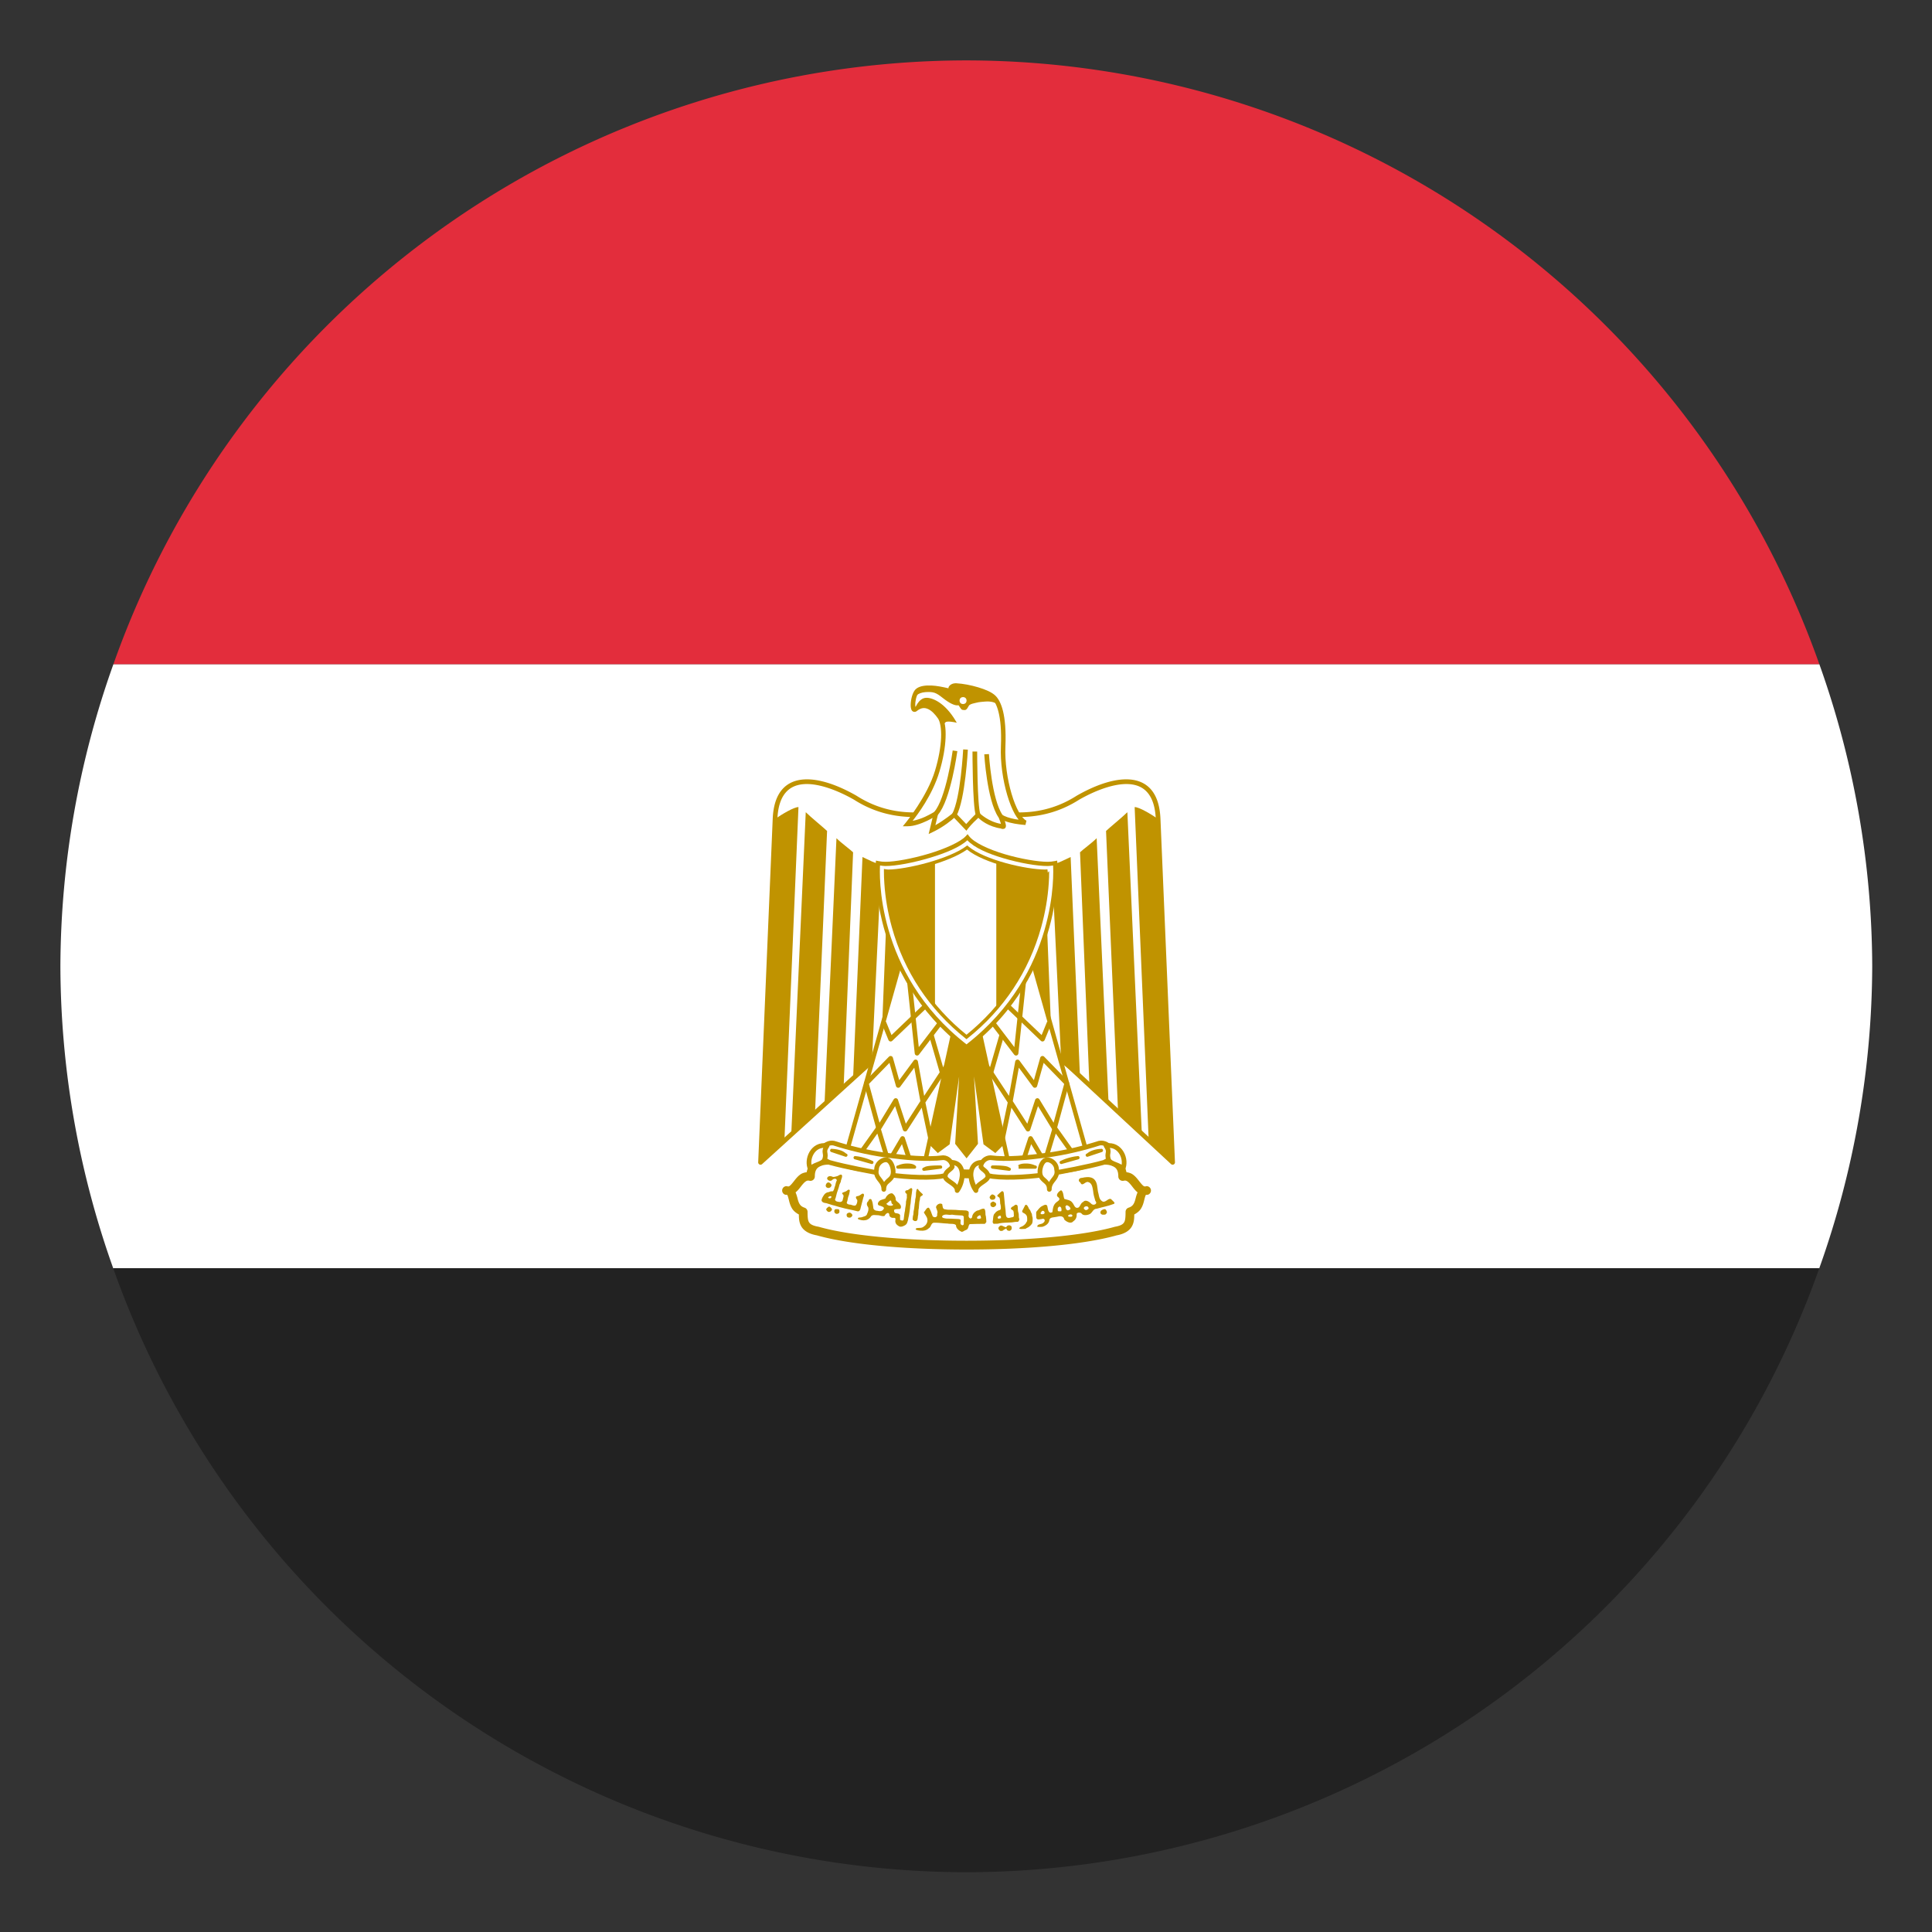 <?xml version="1.0" encoding="UTF-8" standalone="no"?>
<svg xmlns:dc="http://purl.org/dc/elements/1.1/" xmlns:cc="http://creativecommons.org/ns#" xmlns:rdf="http://www.w3.org/1999/02/22-rdf-syntax-ns#" xmlns:svg="http://www.w3.org/2000/svg" xmlns="http://www.w3.org/2000/svg" xmlns:xlink="http://www.w3.org/1999/xlink" xmlns:sodipodi="http://sodipodi.sourceforge.net/DTD/sodipodi-0.dtd" xmlns:inkscape="http://www.inkscape.org/namespaces/inkscape" width="512" height="512" id="svg2" version="1.1" inkscape:version="0.91 r13725" sodipodi:docname="egypt_egyptian_national_country_flag.svg">
  <rect width="100%" height="100%" fill="#333333" stroke="none"/>
  <defs id="defs4"/>
  <sodipodi:namedview id="base" pagecolor="#ffffff" bordercolor="#666666" borderopacity="1.0" inkscape:pageopacity="0.0" inkscape:pageshadow="2" inkscape:zoom="0.9899495" inkscape:cx="297.6795" inkscape:cy="248.96859" inkscape:document-units="px" inkscape:current-layer="layer1" showgrid="false" inkscape:window-width="1366" inkscape:window-height="716" inkscape:window-x="-8" inkscape:window-y="-8" inkscape:window-maximized="1"/>
  
  <g inkscape:label="Layer 1" inkscape:groupmode="layer" id="layer1" transform="translate(0,-540.362)">
    <g id="g3802">
      <g transform="matrix(0.96,0,0,0.96,10.24,31.854)" id="g3775">
        <g id="g3753" transform="translate(0,10)">
          <path style="fill:#e32d3c;fill-opacity:1;stroke:none" d="M 256 16 A 240 240 0 0 0 30.031 176 L 482.004 176 A 240 240 0 0 0 256 16 z " transform="matrix(1.042,0,0,1.042,-10.667,519.696)" id="rect2985"/>
          <path style="fill:#ffffff;fill-opacity:1;stroke:none" d="M 30.031 176 A 240 240 0 0 0 16 256 A 240 240 0 0 0 29.996 336 L 481.969 336 A 240 240 0 0 0 496 256 A 240 240 0 0 0 482.004 176 L 30.031 176 z " transform="matrix(1.042,0,0,1.042,-10.667,519.696)" id="rect2987"/>
          <path style="fill:#222222;fill-opacity:1;stroke:none" d="M 29.996 336 A 240 240 0 0 0 256 496 A 240 240 0 0 0 481.969 336 L 29.996 336 z " transform="matrix(1.042,0,0,1.042,-10.667,519.696)" id="rect2989"/>
        </g>
      </g>
      <g transform="translate(997.586,91.226)" id="g3798"/>
    </g>
    <g transform="matrix(0.788,0,0,0.788,-98.451,560.011)" id="g3121">
      <g style="fill:#ffffff;stroke:#c09300;stroke-width:1.241" id="g10">
        <path style="color:#000000;font-style:normal;font-variant:normal;font-weight:normal;font-stretch:normal;font-size:medium;line-height:normal;font-family:sans-serif;text-indent:0;text-align:start;text-decoration:none;text-decoration-line:none;text-decoration-style:solid;text-decoration-color:#000000;letter-spacing:normal;word-spacing:normal;text-transform:none;direction:ltr;block-progression:tb;writing-mode:lr-tb;baseline-shift:baseline;text-anchor:start;white-space:normal;clip-rule:nonzero;display:inline;overflow:visible;visibility:visible;opacity:1;isolation:auto;mix-blend-mode:normal;color-interpolation:sRGB;color-interpolation-filters:linearRGB;solid-color:#000000;solid-opacity:1;fill:#c09300;fill-opacity:1;fill-rule:nonzero;stroke:none;stroke-width:1.576;stroke-linecap:butt;stroke-linejoin:round;stroke-miterlimit:4;stroke-dasharray:none;stroke-dashoffset:0;stroke-opacity:1;color-rendering:auto;image-rendering:auto;shape-rendering:auto;text-rendering:auto;enable-background:accumulate" d="m 395.145,237.207 c -2.788,0.209 -5.341,1.238 -7.189,3.398 -1.849,2.161 -2.968,5.381 -3.152,9.871 l -4.879,115.469 a 0.788,0.788 0 0 0 1.318,0.617 l 69.561,-63.092 67.959,63.086 a 0.788,0.788 0 0 0 1.324,-0.611 l -4.877,-115.469 c -0.184,-4.49 -1.302,-7.71 -3.15,-9.871 -1.849,-2.161 -4.401,-3.19 -7.189,-3.398 -5.576,-0.417 -12.212,2.247 -17.809,5.445 a 0.788,0.788 0 0 0 -0.035,0.021 c -10.962,7.025 -23.418,7.039 -36.76,2.355 a 0.788,0.788 0 0 0 -0.521,0 c -13.338,4.684 -25.796,4.67 -36.758,-2.355 a 0.788,0.788 0 0 0 -0.033,-0.021 c -5.596,-3.198 -12.233,-5.863 -17.809,-5.445 z m 0.117,1.572 c 4.968,-0.372 11.458,2.128 16.908,5.242 L 412.137,244 c 11.347,7.272 24.332,7.281 37.869,2.586 13.539,4.694 26.525,4.686 37.871,-2.586 l -0.035,0.021 c 5.451,-3.115 11.942,-5.614 16.91,-5.242 2.484,0.186 4.558,1.041 6.107,2.852 1.549,1.811 2.601,4.65 2.775,8.91 a 0.788,0.788 0 0 0 0,0.002 l 4.795,113.553 -67.051,-62.242 a 0.788,0.788 0 0 0 -0.033,-0.031 0.788,0.788 0 0 0 -0.535,-0.211 0.788,0.788 0 0 0 -0.529,0.205 0.788,0.788 0 0 0 -0.037,0.035 l -68.664,62.277 4.799,-113.586 a 0.788,0.788 0 0 0 0,-0.002 c 0.175,-4.26 1.226,-7.099 2.775,-8.91 1.549,-1.811 3.623,-2.666 6.107,-2.852 z" id="path12" inkscape:connector-curvature="0"/>
        <g style="fill:#c09300;stroke:none" id="w">
          <path inkscape:connector-curvature="0" id="path15" d="m 393.47,246.49 -4.734,112.32 -8.035,7.168 4.878,-115.47 c 2.295,-1.578 6.313,-4.017 7.891,-4.017 z"/>
          <path inkscape:connector-curvature="0" id="path17" d="m 403.09,254.53 -4.017,93.955 -8.032,8.22 4.877,-108.49 c 1.579,1.577 6.314,5.45 7.172,6.31 z"/>
          <path inkscape:connector-curvature="0" id="path19" d="m 411.84,261.7 -3.155,78.362 -6.456,6.309 4.018,-89.405 c 1.575,1.578 4.731,3.873 5.592,4.733 z"/>
          <path inkscape:connector-curvature="0" id="path21" d="m 421.31,265.72 -3.156,66.787 -6.313,5.119 3.156,-74.344 c 1.579,0.716 4.735,2.438 6.313,2.438 z"/>
          <path inkscape:connector-curvature="0" id="path23" d="m 430.06,265.72 -2.297,55.657 -6.454,6.313 2.439,-61.252 c 1.576,-6.1e-4 5.594,-6.1e-4 6.313,-0.718 z"/>
        </g>
        <use height="1052.362" width="744.094" y="0" x="0" id="use25" transform="matrix(-1,0,0,1,900,0)" xlink:href="#w" style="stroke-width:1.241"/>
        <path style="fill:#c09300;stroke-width:1.333" inkscape:connector-curvature="0" id="path27" d="m 453.16,315.06 9.613,43.755 -3.158,3.155 -3.299,-2.439 -5.452,-39.018 2.296,39.018 -3.157,4.016 -3.156,-4.016 2.296,-39.018 -5.451,39.018 -3.302,2.439 -3.155,-3.155 9.611,-43.755 6.314,0 z"/>
        <g style="fill:none;stroke-width:1.577;stroke-linejoin:round" id="b">
          <path style="fill:#ffffff;stroke-width:1.475" inkscape:connector-curvature="0" id="path30" d="m 428.48,295.84 -19.08,67.705 26.255,4.018 11.188,-50.924 -18.363,-20.799 z"/>
          <path inkscape:connector-curvature="0" id="path32" d="m 422.17,318.94 2.296,5.593 12.405,-11.848" style="stroke-width:1.577"/>
          <path inkscape:connector-curvature="0" id="path34" d="m 430.76,304.92 2.596,24.346 7.891,-10.328" style="stroke-width:1.577"/>
          <path inkscape:connector-curvature="0" id="path36" d="m 438.09,322.95 4.31,14.875" style="stroke-width:1.577"/>
          <path inkscape:connector-curvature="0" id="path38" d="m 444.09,332.36 -8.718,13.241 m 2.719,13.216 -2.79,-13.198 -2.436,-13.423 -5.841,7.909 -2.561,-9.119 -8.175,8.385 4.157,15.251 5.737,-9.435 3.156,9.612 5.89,-9.162" style="stroke-width:1.577"/>
          <path inkscape:connector-curvature="0" id="path40" d="m 414.99,361.97 5.3,-7.444 3.453,11.457 4.734,-8.032 3.158,9.614" style="stroke-width:1.577"/>
        </g>
        <use height="1052.362" width="744.094" y="0" x="0" id="use42" transform="matrix(-1,0,0,1,900,0)" xlink:href="#b" style="stroke-width:1.241"/>
        <g style="stroke-width:1.577;stroke-linecap:round;stroke-linejoin:round" id="g44">
          <path style="color:#000000;font-style:normal;font-variant:normal;font-weight:normal;font-stretch:normal;font-size:medium;line-height:normal;font-family:sans-serif;text-indent:0;text-align:start;text-decoration:none;text-decoration-line:none;text-decoration-style:solid;text-decoration-color:#000000;letter-spacing:normal;word-spacing:normal;text-transform:none;direction:ltr;block-progression:tb;writing-mode:lr-tb;baseline-shift:baseline;text-anchor:start;white-space:normal;clip-rule:nonzero;display:inline;overflow:visible;visibility:visible;opacity:1;isolation:auto;mix-blend-mode:normal;color-interpolation:sRGB;color-interpolation-filters:linearRGB;solid-color:#000000;solid-opacity:1;fill:#c09300;fill-opacity:1;fill-rule:nonzero;stroke:none;stroke-width:2.951;stroke-linecap:butt;stroke-linejoin:round;stroke-miterlimit:4;stroke-dasharray:none;stroke-dashoffset:0;stroke-opacity:1;color-rendering:auto;image-rendering:auto;shape-rendering:auto;text-rendering:auto;enable-background:accumulate" d="m 404.291,363.785 c -1.34,-0.076 -2.662,0.061 -3.887,0.48 -2.064,0.707 -3.688,2.514 -4.172,5.02 -0.774,0.105 -1.5,0.328 -2.062,0.715 -0.931,0.641 -1.566,1.461 -2.125,2.176 -0.559,0.715 -1.052,1.33 -1.42,1.621 -0.368,0.291 -0.417,0.325 -0.793,0.227 l -0.008,0.057 c -0.129,-0.017 -0.234,-0.105 -0.365,-0.105 a 1.475,1.475 0 0 0 -0.373,2.902 c 0.13,0.034 0.249,-0.022 0.379,-0.004 l -0.006,0.053 c 0.408,0 0.185,-0.084 0.314,0.146 0.13,0.23 0.307,0.892 0.514,1.727 0.206,0.835 0.478,1.856 1.125,2.844 0.479,0.732 1.262,1.355 2.193,1.859 0.007,1.307 0.063,2.636 0.766,3.918 0.857,1.563 2.622,2.628 5.279,3.102 11.365,3.223 30.394,4.764 50.35,4.764 19.96,0 38.994,-1.543 50.492,-4.764 2.598,-0.475 4.335,-1.556 5.166,-3.117 0.68,-1.278 0.734,-2.601 0.74,-3.904 0.93,-0.504 1.713,-1.126 2.191,-1.857 0.647,-0.987 0.921,-2.011 1.127,-2.846 0.206,-0.835 0.382,-1.495 0.512,-1.725 0.129,-0.23 -0.094,-0.146 0.314,-0.146 l -0.006,-0.053 c 0.13,-0.018 0.249,0.038 0.379,0.004 a 1.475,1.475 0 0 0 -0.373,-2.902 c -0.131,0 -0.236,0.089 -0.365,0.105 l -0.008,-0.057 c -0.376,0.098 -0.425,0.065 -0.793,-0.227 -0.368,-0.291 -0.861,-0.906 -1.42,-1.621 -0.559,-0.715 -1.194,-1.535 -2.125,-2.176 -0.562,-0.387 -1.286,-0.61 -2.061,-0.715 -0.484,-2.506 -2.109,-4.312 -4.174,-5.02 -2.451,-0.839 -5.287,-0.547 -7.883,0.316 a 1.475,1.475 0 0 0 -0.002,0 c -9.034,3.012 -25.823,3.798 -41.699,3.799 -15.951,-0.717 -32.603,-0.804 -41.727,-3.799 l -0.006,-0.002 c -1.296,-0.431 -2.652,-0.719 -3.99,-0.795 z m -0.162,2.971 c 1.04,0.058 2.157,0.269 3.227,0.625 a 1.475,1.475 0 0 0 0.006,0.002 c 10.092,3.315 26.694,3.232 42.572,3.947 a 1.475,1.475 0 0 0 0.066,0.002 c 15.969,0 32.744,-0.649 42.646,-3.951 2.139,-0.711 4.465,-0.849 5.996,-0.324 1.531,0.524 2.393,1.356 2.393,3.662 a 1.475,1.475 0 0 0 1.785,1.441 c 0.626,-0.134 0.903,-0.031 1.34,0.27 0.436,0.3 0.938,0.881 1.473,1.564 0.525,0.672 1.081,1.435 1.877,2.078 -0.304,0.7 -0.504,1.395 -0.658,2.018 -0.188,0.761 -0.398,1.433 -0.729,1.938 -0.331,0.505 -0.741,0.894 -1.641,1.193 a 1.475,1.475 0 0 0 -1.01,1.4 c 0,1.579 -0.067,2.738 -0.418,3.396 -0.351,0.659 -0.979,1.222 -3.105,1.607 a 1.475,1.475 0 0 0 -0.137,0.031 c -10.891,3.072 -29.947,4.678 -49.812,4.678 -19.862,0 -38.924,-1.607 -49.662,-4.676 a 1.475,1.475 0 0 0 -0.15,-0.035 c -2.204,-0.388 -2.872,-0.967 -3.23,-1.621 -0.359,-0.654 -0.428,-1.802 -0.428,-3.381 a 1.475,1.475 0 0 0 -1.01,-1.4 c -0.9,-0.3 -1.308,-0.688 -1.639,-1.193 -0.331,-0.505 -0.542,-1.177 -0.73,-1.938 -0.154,-0.623 -0.354,-1.318 -0.658,-2.018 0.796,-0.643 1.352,-1.407 1.877,-2.078 0.535,-0.684 1.038,-1.262 1.475,-1.562 0.437,-0.3 0.713,-0.406 1.34,-0.271 a 1.475,1.475 0 0 0 1.785,-1.441 c 0,-2.307 0.861,-3.138 2.391,-3.662 0.765,-0.262 1.729,-0.359 2.77,-0.301 z" id="path46" inkscape:connector-curvature="0"/>
          <path inkscape:connector-curvature="0" id="path48" d="m 422.89,363.54 c 6.454,0.861 13.628,1.578 19.225,0.861 3.153,0 5.449,5.45 -0.863,6.313 -5.593,0.715 -14.345,0 -19.08,-0.862 -4.017,-0.718 -12.768,-2.295 -18.364,-3.875 -5.595,-2.436 -1.576,-7.168 1.577,-6.452 4.879,1.577 11.192,3.156 17.505,4.016 z" style="stroke-width:1.577"/>
          <path inkscape:connector-curvature="0" id="path50" d="m 477.12,363.54 c -6.457,0.861 -13.628,1.578 -19.081,0.861 -3.301,0 -5.596,5.45 0.717,6.313 5.596,0.715 14.347,0 19.078,-0.862 4.019,-0.718 12.769,-2.295 18.364,-3.875 5.597,-2.436 1.58,-7.168 -1.577,-6.452 -4.878,1.577 -11.19,3.156 -17.501,4.016 z" style="stroke-width:1.577"/>
          <path inkscape:connector-curvature="0" id="path52" d="m 403.09,360.39 c -4.877,-0.861 -7.172,4.732 -5.593,7.887 0.716,-1.578 4.016,-1.578 4.735,-3.155 0.858,-2.437 -0.718,-2.437 0.858,-4.732 z" style="stroke-width:1.577"/>
          <path style="color:#000000;font-style:normal;font-variant:normal;font-weight:normal;font-stretch:normal;font-size:medium;line-height:normal;font-family:sans-serif;text-indent:0;text-align:start;text-decoration:none;text-decoration-line:none;text-decoration-style:solid;text-decoration-color:#000000;letter-spacing:normal;word-spacing:normal;text-transform:none;direction:ltr;block-progression:tb;writing-mode:lr-tb;baseline-shift:baseline;text-anchor:start;white-space:normal;clip-rule:nonzero;display:inline;overflow:visible;visibility:visible;opacity:1;isolation:auto;mix-blend-mode:normal;color-interpolation:sRGB;color-interpolation-filters:linearRGB;solid-color:#000000;solid-opacity:1;fill:#c09300;fill-opacity:1;fill-rule:nonzero;stroke:none;stroke-width:1.577;stroke-linecap:butt;stroke-linejoin:miter;stroke-miterlimit:4;stroke-dasharray:none;stroke-dashoffset:0;stroke-opacity:1;color-rendering:auto;image-rendering:auto;shape-rendering:auto;text-rendering:auto;enable-background:accumulate" d="m 422.889,364.334 c -1.052,0 -2.013,0.499 -2.729,1.215 -0.692,0.691 -1.163,1.617 -1.195,2.627 -0.373,1.785 0.383,3.058 1.092,3.977 0.72,0.933 1.324,1.595 1.324,2.908 a 0.789,0.789 0 0 0 1.578,0 c 0,-1.313 0.52,-1.675 1.309,-2.367 0.789,-0.692 1.846,-1.714 1.846,-3.555 0,-0.932 -0.231,-2.015 -0.713,-2.959 -0.482,-0.944 -1.316,-1.846 -2.512,-1.846 z" id="path3531"/>
          <path style="color:#000000;font-style:normal;font-variant:normal;font-weight:normal;font-stretch:normal;font-size:medium;line-height:normal;font-family:sans-serif;text-indent:0;text-align:start;text-decoration:none;text-decoration-line:none;text-decoration-style:solid;text-decoration-color:#000000;letter-spacing:normal;word-spacing:normal;text-transform:none;direction:ltr;block-progression:tb;writing-mode:lr-tb;baseline-shift:baseline;text-anchor:start;white-space:normal;clip-rule:nonzero;display:inline;overflow:visible;visibility:visible;opacity:1;isolation:auto;mix-blend-mode:normal;color-interpolation:sRGB;color-interpolation-filters:linearRGB;solid-color:#000000;solid-opacity:1;fill:#ffffff;fill-opacity:1;fill-rule:nonzero;stroke:none;stroke-width:1.577;stroke-linecap:butt;stroke-linejoin:miter;stroke-miterlimit:4;stroke-dasharray:none;stroke-dashoffset:0;stroke-opacity:1;color-rendering:auto;image-rendering:auto;shape-rendering:auto;text-rendering:auto;enable-background:accumulate" d="m 422.889,365.91 c 0.383,0 0.765,0.316 1.107,0.986 0.342,0.67 0.541,1.597 0.541,2.242 0,1.316 -0.522,1.678 -1.311,2.369 -0.314,0.275 -0.653,0.66 -0.969,1.07 -0.305,-0.529 -0.654,-1 -0.953,-1.389 -0.68,-0.881 -1.108,-1.412 -0.807,-2.738 a 0.788,0.788 0 0 0 0.019,-0.174 c 0,-0.526 0.288,-1.145 0.756,-1.613 0.468,-0.468 1.089,-0.754 1.615,-0.754 z" id="path54"/>
          <path style="color:#000000;font-style:normal;font-variant:normal;font-weight:normal;font-stretch:normal;font-size:medium;line-height:normal;font-family:sans-serif;text-indent:0;text-align:start;text-decoration:none;text-decoration-line:none;text-decoration-style:solid;text-decoration-color:#000000;letter-spacing:normal;word-spacing:normal;text-transform:none;direction:ltr;block-progression:tb;writing-mode:lr-tb;baseline-shift:baseline;text-anchor:start;white-space:normal;clip-rule:nonzero;display:inline;overflow:visible;visibility:visible;opacity:1;isolation:auto;mix-blend-mode:normal;color-interpolation:sRGB;color-interpolation-filters:linearRGB;solid-color:#000000;solid-opacity:1;fill:#c09300;fill-opacity:1;fill-rule:nonzero;stroke:none;stroke-width:1.577;stroke-linecap:butt;stroke-linejoin:miter;stroke-miterlimit:4;stroke-dasharray:none;stroke-dashoffset:0;stroke-opacity:1;color-rendering:auto;image-rendering:auto;shape-rendering:auto;text-rendering:auto;enable-background:accumulate" d="m 444.881,365.191 a 0.788,0.788 0 0 0 -0.65,1.234 c 0.314,0.458 0.277,0.575 0.244,0.674 -0.032,0.099 -0.205,0.314 -0.535,0.59 -0.33,0.276 -0.778,0.602 -1.174,1.078 -0.396,0.476 -0.725,1.146 -0.725,1.951 0,0.729 0.441,1.266 0.889,1.668 0.448,0.402 0.968,0.734 1.457,1.074 0.489,0.34 0.944,0.686 1.24,1.023 0.297,0.337 0.43,0.621 0.43,0.965 a 0.788,0.788 0 0 0 1.426,0.465 c 1.28,-1.76 2.011,-4.243 1.801,-6.457 -0.105,-1.107 -0.46,-2.167 -1.195,-2.973 -0.735,-0.805 -1.849,-1.293 -3.207,-1.293 z" id="path3543"/>
          <path style="color:#000000;font-style:normal;font-variant:normal;font-weight:normal;font-stretch:normal;font-size:medium;line-height:normal;font-family:sans-serif;text-indent:0;text-align:start;text-decoration:none;text-decoration-line:none;text-decoration-style:solid;text-decoration-color:#000000;letter-spacing:normal;word-spacing:normal;text-transform:none;direction:ltr;block-progression:tb;writing-mode:lr-tb;baseline-shift:baseline;text-anchor:start;white-space:normal;clip-rule:nonzero;display:inline;overflow:visible;visibility:visible;opacity:1;isolation:auto;mix-blend-mode:normal;color-interpolation:sRGB;color-interpolation-filters:linearRGB;solid-color:#000000;solid-opacity:1;fill:#ffffff;fill-opacity:1;fill-rule:nonzero;stroke:none;stroke-width:1.577;stroke-linecap:butt;stroke-linejoin:miter;stroke-miterlimit:4;stroke-dasharray:none;stroke-dashoffset:0;stroke-opacity:1;color-rendering:auto;image-rendering:auto;shape-rendering:auto;text-rendering:auto;enable-background:accumulate" d="m 445.83,366.93 c 0.45,0.131 0.826,0.324 1.094,0.617 0.435,0.477 0.707,1.192 0.789,2.059 0.119,1.256 -0.281,2.693 -0.848,3.971 -0.029,-0.036 -0.025,-0.098 -0.055,-0.133 -0.456,-0.519 -1.008,-0.917 -1.523,-1.275 -0.515,-0.359 -0.997,-0.681 -1.303,-0.955 -0.305,-0.274 -0.367,-0.435 -0.367,-0.494 0,-0.415 0.125,-0.661 0.359,-0.943 0.235,-0.282 0.595,-0.558 0.975,-0.875 0.379,-0.317 0.817,-0.685 1.021,-1.309 0.066,-0.2 -0.133,-0.443 -0.143,-0.662 z" id="path56"/>
          <path inkscape:connector-curvature="0" id="path58" d="m 496.91,360.39 c 4.878,-0.861 7.174,4.732 5.595,7.887 -0.718,-1.578 -4.017,-1.578 -4.734,-3.155 -0.861,-2.437 0.718,-2.437 -0.861,-4.732 z" style="stroke-width:1.577"/>
          <path style="color:#000000;font-style:normal;font-variant:normal;font-weight:normal;font-stretch:normal;font-size:medium;line-height:normal;font-family:sans-serif;text-indent:0;text-align:start;text-decoration:none;text-decoration-line:none;text-decoration-style:solid;text-decoration-color:#000000;letter-spacing:normal;word-spacing:normal;text-transform:none;direction:ltr;block-progression:tb;writing-mode:lr-tb;baseline-shift:baseline;text-anchor:start;white-space:normal;clip-rule:nonzero;display:inline;overflow:visible;visibility:visible;opacity:1;isolation:auto;mix-blend-mode:normal;color-interpolation:sRGB;color-interpolation-filters:linearRGB;solid-color:#000000;solid-opacity:1;fill:#c09300;fill-opacity:1;fill-rule:nonzero;stroke:none;stroke-width:1.577;stroke-linecap:butt;stroke-linejoin:miter;stroke-miterlimit:4;stroke-dasharray:none;stroke-dashoffset:0;stroke-opacity:1;color-rendering:auto;image-rendering:auto;shape-rendering:auto;text-rendering:auto;enable-background:accumulate" d="m 477.115,364.334 c -1.195,0 -2.031,0.902 -2.514,1.846 -0.482,0.944 -0.713,2.027 -0.713,2.959 0,1.841 1.057,2.863 1.846,3.555 0.788,0.692 1.307,1.054 1.307,2.367 a 0.788,0.788 0 0 0 0.789,0.787 0.788,0.788 0 0 0 0.789,-0.787 c 0,-1.313 0.604,-1.975 1.324,-2.908 0.709,-0.918 1.464,-2.192 1.092,-3.977 -0.033,-1.01 -0.502,-1.934 -1.193,-2.625 -0.716,-0.715 -1.675,-1.217 -2.727,-1.217 z" id="path3535"/>
          <path style="color:#000000;font-style:normal;font-variant:normal;font-weight:normal;font-stretch:normal;font-size:medium;line-height:normal;font-family:sans-serif;text-indent:0;text-align:start;text-decoration:none;text-decoration-line:none;text-decoration-style:solid;text-decoration-color:#000000;letter-spacing:normal;word-spacing:normal;text-transform:none;direction:ltr;block-progression:tb;writing-mode:lr-tb;baseline-shift:baseline;text-anchor:start;white-space:normal;clip-rule:nonzero;display:inline;overflow:visible;visibility:visible;opacity:1;isolation:auto;mix-blend-mode:normal;color-interpolation:sRGB;color-interpolation-filters:linearRGB;solid-color:#000000;solid-opacity:1;fill:#ffffff;fill-opacity:1;fill-rule:nonzero;stroke:none;stroke-width:1.577;stroke-linecap:butt;stroke-linejoin:miter;stroke-miterlimit:4;stroke-dasharray:none;stroke-dashoffset:0;stroke-opacity:1;color-rendering:auto;image-rendering:auto;shape-rendering:auto;text-rendering:auto;enable-background:accumulate" d="m 477.115,365.91 c 0.526,0 1.143,0.286 1.611,0.754 0.468,0.468 0.756,1.087 0.756,1.613 a 0.788,0.788 0 0 0 0.019,0.174 c 0.302,1.326 -0.127,1.857 -0.807,2.738 -0.3,0.388 -0.648,0.86 -0.953,1.389 -0.315,-0.41 -0.655,-0.795 -0.969,-1.07 -0.788,-0.692 -1.309,-1.053 -1.309,-2.369 0,-0.645 0.199,-1.572 0.541,-2.242 0.342,-0.67 0.726,-0.986 1.109,-0.986 z" id="path60"/>
          <path style="color:#000000;font-style:normal;font-variant:normal;font-weight:normal;font-stretch:normal;font-size:medium;line-height:normal;font-family:sans-serif;text-indent:0;text-align:start;text-decoration:none;text-decoration-line:none;text-decoration-style:solid;text-decoration-color:#000000;letter-spacing:normal;word-spacing:normal;text-transform:none;direction:ltr;block-progression:tb;writing-mode:lr-tb;baseline-shift:baseline;text-anchor:start;white-space:normal;clip-rule:nonzero;display:inline;overflow:visible;visibility:visible;opacity:1;isolation:auto;mix-blend-mode:normal;color-interpolation:sRGB;color-interpolation-filters:linearRGB;solid-color:#000000;solid-opacity:1;fill:#c09300;fill-opacity:1;fill-rule:nonzero;stroke:none;stroke-width:1.577;stroke-linecap:butt;stroke-linejoin:miter;stroke-miterlimit:4;stroke-dasharray:none;stroke-dashoffset:0;stroke-opacity:1;color-rendering:auto;image-rendering:auto;shape-rendering:auto;text-rendering:auto;enable-background:accumulate" d="m 455.119,365.191 c -1.358,0 -2.471,0.488 -3.207,1.293 -0.736,0.805 -1.09,1.866 -1.195,2.973 -0.21,2.214 0.519,4.698 1.799,6.457 a 0.788,0.788 0 0 0 1.426,-0.465 c 0,-0.344 0.133,-0.628 0.43,-0.965 0.297,-0.337 0.751,-0.683 1.24,-1.023 0.489,-0.34 1.009,-0.672 1.457,-1.074 0.448,-0.402 0.889,-0.939 0.889,-1.668 2e-4,-0.806 -0.329,-1.475 -0.725,-1.951 -0.396,-0.476 -0.844,-0.802 -1.174,-1.078 -0.33,-0.276 -0.503,-0.489 -0.535,-0.588 -0.032,-0.099 -0.069,-0.218 0.246,-0.676 a 0.788,0.788 0 0 0 -0.65,-1.234 z" id="path3539"/>
          <path style="color:#000000;font-style:normal;font-variant:normal;font-weight:normal;font-stretch:normal;font-size:medium;line-height:normal;font-family:sans-serif;text-indent:0;text-align:start;text-decoration:none;text-decoration-line:none;text-decoration-style:solid;text-decoration-color:#000000;letter-spacing:normal;word-spacing:normal;text-transform:none;direction:ltr;block-progression:tb;writing-mode:lr-tb;baseline-shift:baseline;text-anchor:start;white-space:normal;clip-rule:nonzero;display:inline;overflow:visible;visibility:visible;opacity:1;isolation:auto;mix-blend-mode:normal;color-interpolation:sRGB;color-interpolation-filters:linearRGB;solid-color:#000000;solid-opacity:1;fill:#ffffff;fill-opacity:1;fill-rule:nonzero;stroke:none;stroke-width:1.577;stroke-linecap:butt;stroke-linejoin:miter;stroke-miterlimit:4;stroke-dasharray:none;stroke-dashoffset:0;stroke-opacity:1;color-rendering:auto;image-rendering:auto;shape-rendering:auto;text-rendering:auto;enable-background:accumulate" d="m 454.168,366.93 c -0.01,0.22 -0.208,0.462 -0.143,0.662 0.204,0.624 0.642,0.992 1.021,1.309 0.379,0.317 0.74,0.593 0.975,0.875 0.235,0.282 0.359,0.528 0.359,0.943 0,0.059 -0.062,0.22 -0.367,0.494 -0.305,0.274 -0.788,0.597 -1.303,0.955 -0.515,0.359 -1.067,0.756 -1.523,1.275 -0.03,0.034 -0.025,0.097 -0.055,0.133 -0.567,-1.278 -0.967,-2.715 -0.848,-3.971 0.082,-0.866 0.355,-1.582 0.791,-2.059 0.268,-0.294 0.642,-0.486 1.092,-0.617 z" id="path62"/>
          <g style="stroke-width:1.106" id="g64">
            <path style="color:#000000;font-style:normal;font-variant:normal;font-weight:normal;font-stretch:normal;font-size:medium;line-height:normal;font-family:sans-serif;text-indent:0;text-align:start;text-decoration:none;text-decoration-line:none;text-decoration-style:solid;text-decoration-color:#000000;letter-spacing:normal;word-spacing:normal;text-transform:none;direction:ltr;block-progression:tb;writing-mode:lr-tb;baseline-shift:baseline;text-anchor:start;white-space:normal;clip-rule:nonzero;display:inline;overflow:visible;visibility:visible;opacity:1;isolation:auto;mix-blend-mode:normal;color-interpolation:sRGB;color-interpolation-filters:linearRGB;solid-color:#000000;solid-opacity:1;fill:#c09300;fill-opacity:1;fill-rule:nonzero;stroke:none;stroke-width:1.106;stroke-linecap:butt;stroke-linejoin:miter;stroke-miterlimit:4;stroke-dasharray:none;stroke-dashoffset:0;stroke-opacity:1;color-rendering:auto;image-rendering:auto;shape-rendering:auto;text-rendering:auto;enable-background:accumulate" d="m 404.678,361.414 a 0.553,0.553 0 0 0 -0.311,1.02 l 0.006,0.002 a 0.553,0.553 0 0 0 0.117,0.057 0.553,0.553 0 0 0 0.039,0.014 l 4.701,1.566 a 0.553,0.553 0 0 0 0.6,-0.879 c -0.059,-0.07 -0.198,-0.084 -0.266,-0.148 l 0.016,-0.023 -0.145,-0.049 c -0.511,-0.441 -1.122,-0.812 -1.906,-1.062 -0.882,-0.282 -1.83,-0.437 -2.664,-0.461 l -0.025,-0.008 a 0.553,0.553 0 0 0 -0.162,-0.027 z" id="path66" inkscape:connector-curvature="0"/>
            <path style="color:#000000;font-style:normal;font-variant:normal;font-weight:normal;font-stretch:normal;font-size:medium;line-height:normal;font-family:sans-serif;text-indent:0;text-align:start;text-decoration:none;text-decoration-line:none;text-decoration-style:solid;text-decoration-color:#000000;letter-spacing:normal;word-spacing:normal;text-transform:none;direction:ltr;block-progression:tb;writing-mode:lr-tb;baseline-shift:baseline;text-anchor:start;white-space:normal;clip-rule:nonzero;display:inline;overflow:visible;visibility:visible;opacity:1;isolation:auto;mix-blend-mode:normal;color-interpolation:sRGB;color-interpolation-filters:linearRGB;solid-color:#000000;solid-opacity:1;fill:#c09300;fill-opacity:1;fill-rule:nonzero;stroke:none;stroke-width:1.106;stroke-linecap:butt;stroke-linejoin:miter;stroke-miterlimit:4;stroke-dasharray:none;stroke-dashoffset:0;stroke-opacity:1;color-rendering:auto;image-rendering:auto;shape-rendering:auto;text-rendering:auto;enable-background:accumulate" d="m 412.531,363.852 a 0.553,0.553 0 0 0 -0.406,0.912 l 0.004,0.006 a 0.553,0.553 0 0 0 0.33,0.186 l 5.537,1.562 A 0.553,0.553 0 0 0 418.41,365.5 c -0.031,-0.017 -0.083,-0.024 -0.115,-0.041 l 0.002,-0.006 -0.07,-0.019 c -0.853,-0.437 -1.953,-0.817 -3.008,-1.094 -1.016,-0.266 -1.827,-0.406 -2.42,-0.438 l -0.104,-0.029 a 0.553,0.553 0 0 0 -0.164,-0.021 z" id="path68" inkscape:connector-curvature="0"/>
            <path style="color:#000000;font-style:normal;font-variant:normal;font-weight:normal;font-stretch:normal;font-size:medium;line-height:normal;font-family:sans-serif;text-indent:0;text-align:start;text-decoration:none;text-decoration-line:none;text-decoration-style:solid;text-decoration-color:#000000;letter-spacing:normal;word-spacing:normal;text-transform:none;direction:ltr;block-progression:tb;writing-mode:lr-tb;baseline-shift:baseline;text-anchor:start;white-space:normal;clip-rule:nonzero;display:inline;overflow:visible;visibility:visible;opacity:1;isolation:auto;mix-blend-mode:normal;color-interpolation:sRGB;color-interpolation-filters:linearRGB;solid-color:#000000;solid-opacity:1;fill:#c09300;fill-opacity:1;fill-rule:nonzero;stroke:none;stroke-width:1.106;stroke-linecap:butt;stroke-linejoin:miter;stroke-miterlimit:4;stroke-dasharray:none;stroke-dashoffset:0;stroke-opacity:1;color-rendering:auto;image-rendering:auto;shape-rendering:auto;text-rendering:auto;enable-background:accumulate" d="m 441.217,367.002 a 0.553,0.553 0 0 0 -0.041,0.004 l -0.041,0.006 c -0.788,7e-5 -1.912,-0.003 -2.996,0.086 -0.563,0.046 -1.108,0.115 -1.59,0.225 -0.368,0.084 -0.662,0.234 -0.951,0.402 l -0.012,0.002 0.002,0.002 c -0.086,0.051 -0.207,0.056 -0.285,0.121 a 0.553,0.553 0 0 0 0.426,0.975 l 5.225,-0.674 -0.016,-0.027 c 0.089,-1.1e-4 0.231,-0.01 0.312,-0.01 a 0.553,0.553 0 0 0 0.479,-0.83 l -0.002,-0.006 a 0.553,0.553 0 0 0 -0.51,-0.275 z" id="path70" inkscape:connector-curvature="0"/>
            <path style="color:#000000;font-style:normal;font-variant:normal;font-weight:normal;font-stretch:normal;font-size:medium;line-height:normal;font-family:sans-serif;text-indent:0;text-align:start;text-decoration:none;text-decoration-line:none;text-decoration-style:solid;text-decoration-color:#000000;letter-spacing:normal;word-spacing:normal;text-transform:none;direction:ltr;block-progression:tb;writing-mode:lr-tb;baseline-shift:baseline;text-anchor:start;white-space:normal;clip-rule:nonzero;display:inline;overflow:visible;visibility:visible;opacity:1;isolation:auto;mix-blend-mode:normal;color-interpolation:sRGB;color-interpolation-filters:linearRGB;solid-color:#000000;solid-opacity:1;fill:#c09300;fill-opacity:1;fill-rule:nonzero;stroke:none;stroke-width:1.106;stroke-linecap:butt;stroke-linejoin:miter;stroke-miterlimit:4;stroke-dasharray:none;stroke-dashoffset:0;stroke-opacity:1;color-rendering:auto;image-rendering:auto;shape-rendering:auto;text-rendering:auto;enable-background:accumulate" d="m 429.973,366.359 c -1.059,0 -2.134,0.239 -3.023,0.648 l -0.043,0 0.002,0.01 c -0.078,0.037 -0.193,0.016 -0.268,0.057 a 0.553,0.553 0 0 0 0.266,1.039 l 5.59,0 0.004,0 a 0.553,0.553 0 0 0 0.393,-0.943 c -0.669,-0.671 -1.753,-0.811 -2.92,-0.811 z" id="path72" inkscape:connector-curvature="0"/>
            <path style="color:#000000;font-style:normal;font-variant:normal;font-weight:normal;font-stretch:normal;font-size:medium;line-height:normal;font-family:sans-serif;text-indent:0;text-align:start;text-decoration:none;text-decoration-line:none;text-decoration-style:solid;text-decoration-color:#000000;letter-spacing:normal;word-spacing:normal;text-transform:none;direction:ltr;block-progression:tb;writing-mode:lr-tb;baseline-shift:baseline;text-anchor:start;white-space:normal;clip-rule:nonzero;display:inline;overflow:visible;visibility:visible;opacity:1;isolation:auto;mix-blend-mode:normal;color-interpolation:sRGB;color-interpolation-filters:linearRGB;solid-color:#000000;solid-opacity:1;fill:#c09300;fill-opacity:1;fill-rule:nonzero;stroke:none;stroke-width:1.106;stroke-linecap:butt;stroke-linejoin:miter;stroke-miterlimit:4;stroke-dasharray:none;stroke-dashoffset:0;stroke-opacity:1;color-rendering:auto;image-rendering:auto;shape-rendering:auto;text-rendering:auto;enable-background:accumulate" d="m 495.34,361.416 c -0.054,0 -0.119,0.03 -0.174,0.031 l 0,-0.002 -0.008,0.002 c -0.832,0.023 -1.759,0.18 -2.627,0.463 -0.806,0.263 -1.471,0.64 -2.012,1.082 l -0.09,0.029 0.008,0.014 c -0.059,0.05 -0.171,0.068 -0.225,0.121 a 0.553,0.553 0 0 0 0.566,0.916 l 4.736,-1.578 a 0.553,0.553 0 0 0 -0.176,-1.078 z" id="path74" inkscape:connector-curvature="0"/>
            <path style="color:#000000;font-style:normal;font-variant:normal;font-weight:normal;font-stretch:normal;font-size:medium;line-height:normal;font-family:sans-serif;text-indent:0;text-align:start;text-decoration:none;text-decoration-line:none;text-decoration-style:solid;text-decoration-color:#000000;letter-spacing:normal;word-spacing:normal;text-transform:none;direction:ltr;block-progression:tb;writing-mode:lr-tb;baseline-shift:baseline;text-anchor:start;white-space:normal;clip-rule:nonzero;display:inline;overflow:visible;visibility:visible;opacity:1;isolation:auto;mix-blend-mode:normal;color-interpolation:sRGB;color-interpolation-filters:linearRGB;solid-color:#000000;solid-opacity:1;fill:#c09300;fill-opacity:1;fill-rule:nonzero;stroke:none;stroke-width:1.106;stroke-linecap:butt;stroke-linejoin:miter;stroke-miterlimit:4;stroke-dasharray:none;stroke-dashoffset:0;stroke-opacity:1;color-rendering:auto;image-rendering:auto;shape-rendering:auto;text-rendering:auto;enable-background:accumulate" d="m 487.424,363.854 a 0.553,0.553 0 0 0 -0.119,0.019 l -0.104,0.029 c -0.592,0.031 -1.404,0.172 -2.42,0.438 -1.058,0.277 -2.161,0.658 -3.016,1.096 l -0.06,0.018 0.002,0.004 c -0.033,0.017 -0.085,0.026 -0.117,0.043 a 0.553,0.553 0 0 0 0.416,1.018 l 5.545,-1.564 0.01,-0.002 a 0.553,0.553 0 0 0 0.285,-0.154 l 0.004,-0.004 a 0.553,0.553 0 0 0 -0.426,-0.939 z" id="path76" inkscape:connector-curvature="0"/>
            <path style="color:#000000;font-style:normal;font-variant:normal;font-weight:normal;font-stretch:normal;font-size:medium;line-height:normal;font-family:sans-serif;text-indent:0;text-align:start;text-decoration:none;text-decoration-line:none;text-decoration-style:solid;text-decoration-color:#000000;letter-spacing:normal;word-spacing:normal;text-transform:none;direction:ltr;block-progression:tb;writing-mode:lr-tb;baseline-shift:baseline;text-anchor:start;white-space:normal;clip-rule:nonzero;display:inline;overflow:visible;visibility:visible;opacity:1;isolation:auto;mix-blend-mode:normal;color-interpolation:sRGB;color-interpolation-filters:linearRGB;solid-color:#000000;solid-opacity:1;fill:#c09300;fill-opacity:1;fill-rule:nonzero;stroke:none;stroke-width:1.106;stroke-linecap:butt;stroke-linejoin:miter;stroke-miterlimit:4;stroke-dasharray:none;stroke-dashoffset:0;stroke-opacity:1;color-rendering:auto;image-rendering:auto;shape-rendering:auto;text-rendering:auto;enable-background:accumulate" d="m 458.76,367.002 a 0.553,0.553 0 0 0 -0.412,0.939 l 0.006,0.004 a 0.553,0.553 0 0 0 0.396,0.168 l 5.525,0.711 a 0.553,0.553 0 0 0 0.424,-0.975 c -0.079,-0.065 -0.199,-0.07 -0.285,-0.121 l 0.002,-0.002 -0.012,-0.002 c -0.289,-0.168 -0.583,-0.319 -0.951,-0.402 -0.482,-0.11 -1.027,-0.179 -1.59,-0.225 -1.088,-0.089 -2.219,-0.086 -3.008,-0.086 l -0.039,-0.006 a 0.553,0.553 0 0 0 -0.057,-0.004 z" id="path78" inkscape:connector-curvature="0"/>
            <path style="color:#000000;font-style:normal;font-variant:normal;font-weight:normal;font-stretch:normal;font-size:medium;line-height:normal;font-family:sans-serif;text-indent:0;text-align:start;text-decoration:none;text-decoration-line:none;text-decoration-style:solid;text-decoration-color:#000000;letter-spacing:normal;word-spacing:normal;text-transform:none;direction:ltr;block-progression:tb;writing-mode:lr-tb;baseline-shift:baseline;text-anchor:start;white-space:normal;clip-rule:nonzero;display:inline;overflow:visible;visibility:visible;opacity:1;isolation:auto;mix-blend-mode:normal;color-interpolation:sRGB;color-interpolation-filters:linearRGB;solid-color:#000000;solid-opacity:1;fill:#c09300;fill-opacity:1;fill-rule:nonzero;stroke:none;stroke-width:1.106;stroke-linecap:butt;stroke-linejoin:miter;stroke-miterlimit:4;stroke-dasharray:none;stroke-dashoffset:0;stroke-opacity:1;color-rendering:auto;image-rendering:auto;shape-rendering:auto;text-rendering:auto;enable-background:accumulate" d="m 470.029,366.359 c -1.167,0 -2.253,0.14 -2.922,0.811 l 0.389,-0.16 0,1.104 0.004,0 5.596,0 a 0.553,0.553 0 0 0 0.266,-1.039 c -0.074,-0.041 -0.189,-0.02 -0.268,-0.057 l 0.002,-0.01 -0.043,0 c -0.889,-0.41 -1.965,-0.648 -3.023,-0.648 z" id="path80" inkscape:connector-curvature="0"/>
          </g>
          <g style="fill:#c09300;stroke:none" id="g82">
            <path inkscape:connector-curvature="0" id="path84" d="m 403.34,374.58 c -0.534,-0.102 -0.815,-0.525 -0.68,-1.025 0.164,-0.609 0.652,-0.957 1.113,-0.794 0.293,0.104 0.83,0.645 0.832,0.839 0.003,0.223 -0.281,0.753 -0.403,0.754 -0.053,5.3e-4 -0.134,0.046 -0.181,0.102 -0.1,0.118 -0.413,0.175 -0.68,0.124 z"/>
            <path inkscape:connector-curvature="0" id="path86" d="m 458.27,378.5 c -0.199,-0.074 -0.515,-0.518 -0.515,-0.724 0.002,-0.387 0.574,-1.018 0.929,-1.021 0.175,-0.001 0.655,0.248 0.834,0.435 0.325,0.338 0.254,0.893 -0.154,1.208 -0.201,0.155 -0.8,0.211 -1.094,0.103 z"/>
            <path inkscape:connector-curvature="0" id="path88" d="m 458.63,380.98 c -0.42,-0.142 -0.574,-0.348 -0.608,-0.814 -0.035,-0.485 0.012,-0.561 0.525,-0.841 l 0.366,-0.199 0.346,0.154 c 0.48,0.214 0.693,0.445 0.71,0.767 0.018,0.348 -0.24,0.703 -0.64,0.883 -0.352,0.158 -0.373,0.159 -0.699,0.049 z"/>
            <path inkscape:connector-curvature="0" id="path90" d="m 407.75,370.09 c -0.346,-0.011 -0.821,0.307 -1.094,0.469 -0.649,0.152 -1.405,0.551 -2.031,0.125 -0.617,-0.191 -1.438,-0.04 -1.531,0.719 0.158,0.652 1.071,1.024 1.625,0.594 0.411,-0.538 1.531,-0.853 1.656,0.062 -0.457,0.692 -0.405,1.609 -0.781,2.344 -0.061,0.458 -0.252,0.892 -0.5,1.281 -0.462,0.046 -0.954,-0.008 -1.344,0.281 -0.626,0.034 -1.265,0.345 -1.625,0.875 -0.403,0.578 -0.789,1.165 -0.906,1.875 0.107,0.725 0.938,0.933 1.562,0.969 0.667,0.184 1.334,0.424 2,0.625 1.085,0.243 2.102,0.635 3.188,0.875 1.584,0.478 3.248,0.697 4.844,1.125 0.167,0.056 0.324,0.104 0.5,0.125 0.662,0.138 1.008,-0.583 1.062,-1.125 0.329,-1.16 0.579,-2.339 0.906,-3.5 0.225,-0.466 0.496,-1.517 -0.406,-1.281 -0.515,0.309 -0.952,0.773 -1.594,0.812 -0.874,0.051 -0.375,0.945 -0.031,1.312 0.076,0.587 -0.11,1.289 -0.5,1.75 -0.52,0.33 -1.172,-0.056 -1.719,-0.188 -0.575,0.01 -1.723,-0.283 -1.188,-1.062 0.19,-0.577 0.207,-1.208 0.438,-1.781 0.294,-0.615 0.336,-1.285 0.469,-1.938 -0.361,-0.777 -0.979,0.256 -1.469,0.344 -0.338,0.235 -1.605,0.334 -0.938,0.938 0.575,0.437 0.134,1.197 0.031,1.75 -0.037,0.77 -0.838,0.954 -1.469,0.781 -0.628,-0.03 -1.501,-0.497 -0.969,-1.188 0.121,-0.575 0.322,-1.14 0.438,-1.719 0.237,-0.698 0.437,-1.363 0.688,-2.062 0.109,-0.62 0.331,-1.208 0.625,-1.75 0.017,-0.685 0.478,-1.275 0.469,-1.969 -0.047,-0.339 -0.199,-0.462 -0.406,-0.469 z m -3.594,7.25 c 0.082,-0.014 0.14,-0.002 0.219,0.031 0.25,0.106 0.257,0.309 0,0.531 -0.112,0.097 -0.24,0.191 -0.281,0.188 -0.468,-0.04 -0.606,-0.11 -0.625,-0.281 -0.017,-0.151 0.031,-0.195 0.344,-0.344 0.156,-0.074 0.262,-0.111 0.344,-0.125 z"/>
            <path inkscape:connector-curvature="0" id="path92" d="m 403.12,382.36 c -0.496,-0.466 -0.416,-0.806 0.317,-1.353 0.314,-0.234 0.504,-0.207 0.863,0.12 0.552,0.504 0.574,0.823 0.087,1.255 -0.241,0.213 -0.346,0.257 -0.627,0.26 -0.293,0.003 -0.377,-0.033 -0.64,-0.282 z"/>
            <path inkscape:connector-curvature="0" id="path94" d="m 406.17,383.28 c -0.485,-0.12 -0.764,-0.608 -0.623,-1.088 0.129,-0.435 0.203,-0.477 0.84,-0.484 0.715,-0.007 0.854,0.112 0.86,0.742 0.004,0.354 -0.024,0.437 -0.2,0.6 -0.207,0.193 -0.605,0.296 -0.878,0.229 z"/>
            <path inkscape:connector-curvature="0" id="path96" d="m 495.28,383.36 c -0.227,-0.189 -0.273,-0.274 -0.275,-0.515 -0.003,-0.411 0.233,-0.712 0.746,-0.944 0.682,-0.309 0.96,-0.266 1.217,0.186 0.342,0.601 0.325,0.847 -0.084,1.252 -0.226,0.224 -0.268,0.237 -0.785,0.242 -0.508,0.003 -0.566,-0.011 -0.819,-0.221 z"/>
            <path inkscape:connector-curvature="0" id="path98" d="m 410.22,384.51 c -0.364,-0.097 -0.552,-0.37 -0.557,-0.807 -0.004,-0.334 0.02,-0.387 0.254,-0.57 0.151,-0.118 0.39,-0.22 0.579,-0.245 0.267,-0.036 0.364,-0.013 0.579,0.138 0.551,0.387 0.667,0.77 0.349,1.141 -0.34,0.396 -0.661,0.488 -1.203,0.343 z"/>
            <path inkscape:connector-curvature="0" id="path100" d="m 432.14,385.49 c -0.081,-0.101 -0.259,-0.16 -0.278,-0.287 0.032,-0.555 0.059,-1.117 0.235,-1.648 0.096,-0.523 0.012,-1.069 0.194,-1.579 0.187,-0.927 0.187,-1.883 0.402,-2.804 0.01,-0.474 0.055,-0.949 0.192,-1.405 0.158,-0.722 0.014,-1.476 0.226,-2.189 -0.023,-0.268 0.286,-0.983 0.557,-0.559 0.393,0.576 0.911,1.045 1.421,1.515 0.438,0.253 0.036,0.624 -0.267,0.75 -0.415,0.164 -0.516,0.621 -0.487,1.022 -0.058,0.415 -0.225,0.807 -0.242,1.23 -0.088,0.622 -0.071,1.255 -0.152,1.877 -0.182,0.609 -0.112,1.26 -0.173,1.887 0.008,0.399 -0.181,0.761 -0.155,1.16 -0.048,0.406 -0.067,0.894 -0.407,1.172 -0.329,0.166 -0.804,0.137 -1.068,-0.142 z"/>
            <path inkscape:connector-curvature="0" id="path102" d="m 461.84,375.69 c -0.482,0.365 -0.914,0.795 -1.344,1.219 -0.593,0.449 0.487,0.71 0.625,1.094 0.157,0.586 0.148,1.211 0.188,1.812 0.179,0.551 0.258,1.138 0.219,1.719 -0.052,0.622 -0.863,0.491 -1.219,0.844 -0.492,0.207 -0.688,0.69 -1.062,1.031 -0.246,0.483 -0.312,1.076 -0.344,1.625 0.035,0.448 -0.302,0.949 0,1.344 0.039,0.056 0.085,0.132 0.125,0.188 0.101,0.145 0.343,0.029 0.5,0.062 0.504,-0.028 1.028,0.047 1.5,-0.156 1.21,-0.209 2.431,-0.226 3.656,-0.281 0.749,0.024 1.47,-0.237 2.219,-0.219 0.587,0.13 0.851,-0.506 0.844,-0.969 -0.332,-0.654 -0.045,-1.429 -0.312,-2.094 -0.235,-0.672 -0.142,-1.428 -0.25,-2.125 -0.015,-0.548 -0.711,-0.752 -1.062,-0.344 -0.341,0.345 -0.893,0.414 -1.156,0.844 -0.297,0.602 0.627,0.603 0.781,1.062 0.176,0.464 0.118,0.981 0.156,1.469 0.114,0.592 -0.529,0.626 -0.938,0.688 -0.537,0.201 -1.29,0.336 -1.594,-0.312 -0.191,-0.479 -0.165,-0.993 -0.219,-1.5 -0.013,-0.892 -0.228,-1.768 -0.281,-2.656 -0.051,-1.097 -0.241,-2.187 -0.312,-3.281 -0.01,-0.455 -0.071,-1.198 -0.719,-1.062 z m -0.625,8.25 0.312,0.031 0.031,0.375 0.031,0.375 -0.406,0.125 c -0.215,0.064 -0.403,0.094 -0.406,0.094 -0.003,-8.5e-4 -0.088,-0.053 -0.188,-0.125 -0.22,-0.159 -0.163,-0.385 0.125,-0.688 0.163,-0.17 0.239,-0.203 0.5,-0.188 z"/>
            <path inkscape:connector-curvature="0" id="path104" d="m 431.25,374.66 c -0.38,0.135 -0.862,0.693 -1.25,0.688 -0.88,0.062 -0.757,0.919 -0.125,1.219 0.083,0.26 0.005,0.588 0.031,0.875 0.123,0.79 -0.375,1.425 -0.281,2.219 -0.044,0.87 -0.307,1.718 -0.344,2.594 -0.247,0.903 -0.25,1.832 -0.406,2.75 -0.104,0.823 -0.7,0.533 -1.219,0.312 -0.004,-0.357 -0.027,-0.706 -0.031,-1.062 0.216,-0.817 -0.441,-1.056 -1.094,-1.156 -0.686,0.065 -1.023,-0.523 -0.875,-1.125 0.295,-0.351 1.036,-0.253 1.5,-0.312 0.981,0.203 0.942,-1.112 0.438,-1.562 -0.345,-0.636 -1.198,-0.909 -1.438,-1.562 0.096,-0.866 -0.48,-1.732 -1.188,-2.156 -1.089,-0.076 -1.91,0.863 -2.312,1.781 -0.453,0.131 -0.904,0.267 -1.344,0.438 -0.709,0.177 -1.72,1.407 -0.75,1.875 0.544,0.15 2.2,0.528 1.469,1.281 -0.412,0.707 -1.201,0.719 -1.906,0.531 -0.724,6.3e-4 -1.529,-0.352 -1.5,-1.188 -0.148,-0.75 -0.123,-1.558 -0.469,-2.25 -0.148,-0.839 -1.101,-0.643 -1.156,0.125 -0.733,0.534 -0.636,1.398 -0.125,2.031 0.319,0.729 0.003,1.578 -0.312,2.25 -0.191,0.875 -1.156,0.905 -1.844,1.188 -0.338,0.131 -1.629,-0.078 -1.156,0.656 0.753,0.266 1.653,0.505 2.438,0.312 0.823,-0.102 1.538,-0.665 1.938,-1.375 0.553,-0.56 1.502,-0.267 2.219,-0.281 0.773,-0.002 1.563,0.542 2.312,0.188 0.217,-0.564 1.222,-1.496 1.531,-0.531 -0.053,0.863 0.709,1.326 1.5,1.219 0.864,-0.049 0.544,0.611 0.531,1.125 0.057,0.934 0.66,1.425 1.438,1.812 0.265,0.071 0.545,0.047 0.812,0 0.748,-0.235 1.554,-0.569 1.781,-1.406 0.304,-0.681 0.311,-1.451 0.531,-2.156 0.177,-1.13 0.406,-2.26 0.438,-3.406 0.276,-1.038 0.197,-2.136 0.406,-3.188 0.132,-0.782 0.231,-1.563 0.312,-2.344 -0.092,-0.417 -0.272,-0.487 -0.5,-0.406 z m -6.781,4.156 c 0.151,0.018 0.236,0.204 0.25,0.531 0.016,0.364 0.206,0.661 0.438,0.719 0.182,0.046 0.167,0.239 -0.031,0.375 -0.115,0.079 -0.321,0.127 -0.688,0.125 -0.578,-0.003 -0.936,-0.153 -1.25,-0.469 l -0.188,-0.188 0.281,-0.188 c 0.142,-0.108 0.398,-0.333 0.562,-0.5 0.285,-0.291 0.474,-0.425 0.625,-0.406 z"/>
            <path inkscape:connector-curvature="0" id="path106" d="m 490.5,370.94 c -0.567,0.026 -1.137,0.118 -1.656,0.25 -1.04,-0.065 -1.562,1.027 -0.562,1.562 0.602,1.534 1.54,-0.317 2.5,-0.188 1.438,0.28 1.559,1.832 1.781,3 0.081,1.157 0.414,2.282 0.75,3.375 0.962,1.069 -0.721,1.74 -1.438,0.906 -0.611,-0.664 -1.92,-1.48 -2.656,-0.562 -0.904,0.383 -0.941,1.59 -1.688,1.938 -1.209,0.368 -1.361,-1.119 -2,-1.75 -0.587,-0.824 -1.71,-0.896 -2.625,-1.188 -0.429,-0.869 -0.205,-2.346 -1.094,-2.938 -0.746,0.304 -2.113,1.702 -0.969,2.344 1.118,0.961 -0.488,1.401 -1,2.062 -0.732,0.815 -0.848,1.936 -0.969,2.969 -1.259,0.696 -1.504,-0.788 -1.656,-1.719 -0.098,-1.111 -1.036,-0.785 -1.688,-0.375 -0.952,0.386 -1.428,1.29 -2.094,2 -0.08,0.648 0.037,1.357 0.031,2.031 0.216,0.811 1.202,0.43 1.812,0.375 0.979,-0.409 1.379,0.627 0.594,1.219 -0.532,0.676 -2.22,0.323 -2.062,1.406 0.544,0.064 1.111,0.043 1.656,0 1.091,-0.298 2.261,-1.067 2.375,-2.281 0.144,-1.058 1.668,-0.865 2.5,-1.094 1.041,-0.3 2.295,-0.377 2.531,0.938 0.709,0.745 2.249,1.584 3.031,0.562 0.795,-0.485 1.176,-1.338 1.125,-2.25 -0.162,-0.785 1.269,-0.813 1.625,-0.375 0.521,0.858 2.151,0.605 2.938,0.125 0.836,-0.617 1.018,-1.705 2.219,-1.719 1.782,-0.534 3.634,-0.841 5.375,-1.5 1.41,-0.307 -0.21,-1.198 -0.562,-1.719 -1.074,-0.531 -2.008,1.642 -3.219,0.562 -0.936,-0.716 -0.872,-2.077 -1.219,-3.125 -0.237,-1.357 -0.177,-2.923 -1.156,-4 -0.672,-0.715 -1.586,-0.887 -2.531,-0.844 z m -6.812,9.469 c 0.126,-0.003 0.268,0.059 0.5,0.188 0.438,0.242 0.751,0.643 0.75,0.969 -4.3e-4,0.213 -0.054,0.227 -0.375,0.375 -0.197,0.091 -0.421,0.189 -0.5,0.188 -0.181,-0.002 -0.624,-0.357 -0.625,-0.5 -6.5e-4,-0.059 -0.058,-0.286 -0.125,-0.469 -0.118,-0.321 -0.099,-0.316 0.062,-0.531 0.103,-0.137 0.187,-0.215 0.312,-0.219 z m 6.531,0.344 c 0.372,-0.024 0.594,0.092 0.75,0.375 0.182,0.329 0.058,0.581 -0.406,0.781 -0.203,0.088 -0.407,0.159 -0.438,0.156 -0.031,-0.003 -0.198,-0.103 -0.375,-0.219 -0.27,-0.178 -0.309,-0.264 -0.312,-0.469 -0.003,-0.315 0.349,-0.597 0.781,-0.625 z m -8.938,0.094 c 0.109,-0.017 0.208,0.04 0.344,0.156 0.18,0.155 0.237,0.279 0.281,0.594 0.031,0.219 0.026,0.502 0,0.625 -0.049,0.226 -0.053,0.216 -0.562,0.219 -0.64,0.006 -0.7,-0.064 -0.688,-0.656 0.008,-0.377 0.012,-0.478 0.219,-0.688 0.16,-0.162 0.297,-0.233 0.406,-0.25 z m -5.5,1.438 c 0.2,0.047 0.388,0.198 0.438,0.438 0.066,0.318 0.008,0.462 -0.25,0.594 -0.222,0.113 -0.734,0.151 -0.875,0.062 -0.046,-0.029 -0.14,-0.103 -0.188,-0.188 -0.068,-0.121 -0.056,-0.179 0.031,-0.25 0.06,-0.049 0.125,-0.12 0.125,-0.156 -4e-4,-0.036 0.067,-0.163 0.156,-0.281 0.146,-0.194 0.363,-0.266 0.562,-0.219 z m 9.25,1.188 c 0.178,-10e-4 0.329,0.061 0.438,0.156 0.185,0.162 0.179,0.4 -0.031,0.562 -0.135,0.104 -0.872,0.095 -1.125,0 -0.113,-0.042 -0.156,-0.099 -0.156,-0.219 -0.002,-0.141 0.037,-0.228 0.281,-0.344 0.204,-0.098 0.416,-0.155 0.594,-0.156 z"/>
            <path inkscape:connector-curvature="0" id="path108" d="m 467.86,388.29 c -0.096,-0.062 -0.238,-0.117 -0.095,-0.222 0.173,-0.302 0.518,-0.407 0.824,-0.52 0.548,-0.237 1.021,-0.64 1.374,-1.118 0.05,-0.333 0.424,-0.514 0.422,-0.862 0.003,-0.475 0.031,-0.962 -0.085,-1.426 -0.128,-0.426 -0.451,-0.752 -0.826,-0.974 -0.257,-0.201 -0.674,-0.257 -0.769,-0.614 -0.052,-0.343 0.253,-0.604 0.361,-0.909 0.223,-0.422 0.411,-0.864 0.651,-1.275 0.259,-0.288 0.659,-0.016 0.793,0.262 0.189,0.278 0.357,0.576 0.451,0.897 0.302,0.332 0.57,0.721 0.679,1.162 0.148,0.311 0.383,0.602 0.369,0.966 3e-4,0.416 0.235,0.787 0.22,1.206 0.013,0.56 0.013,1.145 -0.192,1.674 -0.14,0.293 -0.421,0.47 -0.606,0.733 -0.319,0.296 -0.67,0.579 -1.08,0.736 -0.289,0.092 -0.457,0.426 -0.819,0.345 -0.515,0.009 -1.037,0.079 -1.547,-0.004 0.032,0.054 -0.156,-0.091 -0.125,-0.057 z"/>
            <path inkscape:connector-curvature="0" id="path110" d="m 461.01,388.74 c -0.243,-0.25 -0.295,-0.355 -0.298,-0.6 -0.003,-0.247 0.045,-0.346 0.282,-0.586 0.438,-0.443 0.652,-0.453 1.409,-0.07 0.723,0.366 0.968,0.399 1.032,0.14 0.062,-0.25 0.479,-0.479 0.874,-0.481 0.25,-0.002 0.392,0.048 0.592,0.204 0.251,0.196 0.263,0.226 0.27,0.679 0.004,0.463 -0.002,0.481 -0.29,0.736 -0.277,0.244 -0.322,0.259 -0.665,0.225 -0.437,-0.044 -0.7,-0.244 -0.771,-0.588 -0.052,-0.25 -0.139,-0.31 -0.205,-0.14 -0.021,0.055 -0.129,0.122 -0.239,0.15 -0.204,0.051 -0.549,0.269 -0.794,0.5 -0.093,0.087 -0.255,0.129 -0.519,0.131 -0.356,0.003 -0.405,-0.018 -0.678,-0.299 z"/>
            <path inkscape:connector-curvature="0" id="path112" d="m 441.19,379.84 c -0.665,0.007 -1.381,0.566 -1.469,1.219 0.152,0.752 0.777,1.49 0.375,2.281 0.278,1.013 -0.761,1.397 -1.469,0.812 -0.427,-0.971 -0.643,-2.036 -1.281,-2.906 -0.804,-0.228 -1.155,1.057 -1.719,1.5 0.28,0.755 1.096,1.432 1.188,2.375 0.195,0.915 -0.361,1.931 -1.156,2.406 -0.686,0.655 -1.625,0.421 -2.469,0.562 -1.024,0.599 0.752,0.818 1.219,0.844 1.048,0.106 2.135,-0.032 2.906,-0.812 0.769,-0.367 0.71,-1.697 1.625,-1.844 1.588,-0.071 3.163,0.244 4.75,0.281 0.849,0.203 2.163,-0.101 2.75,0.531 0.002,1.107 0.941,1.79 1.844,2.219 0.499,0.139 1.024,-0.479 1.531,-0.594 0.965,-0.308 0.672,-1.502 1.25,-1.969 1.65,-0.089 3.316,-0.07 4.969,-0.094 0.315,0.008 0.407,-0.44 0.625,-0.625 -0.036,-0.639 -0.059,-1.273 -0.156,-1.906 -0.318,-0.807 0.051,-1.845 -0.531,-2.531 -0.83,-0.226 -1.536,0.534 -2.375,0.594 -0.926,0.412 -1.706,1.268 -1.75,2.312 -0.548,0.897 -1.428,-0.16 -1.125,-0.906 -0.035,-0.325 0.07,-0.704 -0.031,-1 -0.507,-0.608 -1.395,-0.409 -2.094,-0.5 -1.018,0.041 -2.013,-0.18 -3.031,-0.156 -0.893,-0.067 -1.822,0.078 -2.688,-0.156 -1.032,-0.029 -0.89,-1.038 -1.062,-1.75 -0.183,-0.136 -0.403,-0.19 -0.625,-0.188 z m 2,3.688 c 0.343,0.007 0.667,0.052 1,0.094 0.431,0.071 0.89,-0.148 1.312,0 0.977,0.166 1.954,0.127 2.938,0.219 0.26,-0.004 0.446,0.185 0.625,0.344 0.002,0.684 6.6e-4,1.379 0,2.062 -0.03,0.258 0.076,0.598 -0.156,0.781 -0.075,0.051 -0.158,0.107 -0.25,0.125 -0.271,-0.07 -0.557,-0.248 -0.688,-0.5 -0.041,-0.357 0.018,-0.704 0.031,-1.062 -0.007,-0.093 0.04,-0.237 0,-0.312 -0.213,-0.151 -0.454,-0.249 -0.719,-0.25 -0.849,-0.029 -1.682,-0.092 -2.531,-0.125 -0.707,-0.045 -1.433,0.06 -2.125,-0.125 -0.268,-0.098 -0.618,-0.064 -0.781,-0.344 -0.234,-0.272 0.104,-0.597 0.344,-0.719 0.318,-0.145 0.657,-0.194 1,-0.188 z m 11.281,0.25 c 0.159,-0.002 0.209,0.05 0.281,0.344 0.046,0.188 0.1,0.417 0.125,0.5 0.036,0.118 -0.022,0.156 -0.188,0.219 -0.494,0.186 -0.986,0.168 -1.156,-0.062 -0.077,-0.105 0.013,-0.435 0.156,-0.562 0.289,-0.259 0.61,-0.437 0.781,-0.438 z"/>
          </g>
        </g>
        <path style="color:#000000;font-style:normal;font-variant:normal;font-weight:normal;font-stretch:normal;font-size:medium;line-height:normal;font-family:sans-serif;text-indent:0;text-align:start;text-decoration:none;text-decoration-line:none;text-decoration-style:solid;text-decoration-color:#000000;letter-spacing:normal;word-spacing:normal;text-transform:none;direction:ltr;block-progression:tb;writing-mode:lr-tb;baseline-shift:baseline;text-anchor:start;white-space:normal;clip-rule:nonzero;display:inline;overflow:visible;visibility:visible;opacity:1;isolation:auto;mix-blend-mode:normal;color-interpolation:sRGB;color-interpolation-filters:linearRGB;solid-color:#000000;solid-opacity:1;fill:#c09300;fill-opacity:1;fill-rule:nonzero;stroke:none;stroke-width:1.427;stroke-linecap:butt;stroke-linejoin:miter;stroke-miterlimit:4;stroke-dasharray:none;stroke-dashoffset:0;stroke-opacity:1;color-rendering:auto;image-rendering:auto;shape-rendering:auto;text-rendering:auto;enable-background:accumulate" d="m 450.34,255.6 -0.574,0.635 c -1.793,1.979 -6.961,4.285 -12.443,5.93 -5.483,1.645 -11.353,2.729 -14.602,2.729 -0.814,0 -1.628,-0.083 -2.395,-0.244 l -0.795,-0.168 -0.062,0.812 c 0,0 -2.849,37.177 30.076,62.502 l 0.191,0.148 0.486,0 0.193,-0.148 c 32.925,-25.323 30.119,-62.502 30.119,-62.502 l -0.062,-0.805 -0.789,0.158 c -0.821,0.164 -1.589,0.246 -2.402,0.246 -3.287,0 -9.072,-0.968 -14.43,-2.553 -5.358,-1.584 -10.33,-3.892 -11.99,-6.061 l -0.521,-0.68 z" id="path3503"/>
        <path style="color:#000000;font-style:normal;font-variant:normal;font-weight:normal;font-stretch:normal;font-size:medium;line-height:normal;font-family:sans-serif;text-indent:0;text-align:start;text-decoration:none;text-decoration-line:none;text-decoration-style:solid;text-decoration-color:#000000;letter-spacing:normal;word-spacing:normal;text-transform:none;direction:ltr;block-progression:tb;writing-mode:lr-tb;baseline-shift:baseline;text-anchor:start;white-space:normal;clip-rule:nonzero;display:inline;overflow:visible;visibility:visible;opacity:1;isolation:auto;mix-blend-mode:normal;color-interpolation:sRGB;color-interpolation-filters:linearRGB;solid-color:#000000;solid-opacity:1;fill:#ffffff;fill-opacity:1;fill-rule:nonzero;stroke:none;stroke-width:1.427;stroke-linecap:butt;stroke-linejoin:miter;stroke-miterlimit:4;stroke-dasharray:none;stroke-dashoffset:0;stroke-opacity:1;color-rendering:auto;image-rendering:auto;shape-rendering:auto;text-rendering:auto;enable-background:accumulate" d="m 450.266,257.646 c 2.353,2.551 7.055,4.547 12.182,6.062 5.472,1.618 11.274,2.609 14.834,2.609 0.618,0 1.218,-0.1 1.822,-0.184 0.129,2.08 1.778,36.04 -29.123,60.162 -30.907,-24.127 -29.213,-58.094 -29.082,-60.164 0.604,0.084 1.206,0.186 1.822,0.186 3.555,0 9.429,-1.112 15.012,-2.787 5.234,-1.571 10.054,-3.563 12.533,-5.885 z" id="path114"/>
        <path style="color:#000000;font-style:normal;font-variant:normal;font-weight:normal;font-stretch:normal;font-size:medium;line-height:normal;font-family:sans-serif;text-indent:0;text-align:start;text-decoration:none;text-decoration-line:none;text-decoration-style:solid;text-decoration-color:#000000;letter-spacing:normal;word-spacing:normal;text-transform:none;direction:ltr;block-progression:tb;writing-mode:lr-tb;baseline-shift:baseline;text-anchor:start;white-space:normal;clip-rule:nonzero;display:inline;overflow:visible;visibility:visible;opacity:1;isolation:auto;mix-blend-mode:normal;color-interpolation:sRGB;color-interpolation-filters:linearRGB;solid-color:#000000;solid-opacity:1;fill:#c09300;fill-opacity:1;fill-rule:nonzero;stroke:none;stroke-width:1.136;stroke-linecap:butt;stroke-linejoin:miter;stroke-miterlimit:4;stroke-dasharray:none;stroke-dashoffset:0;stroke-opacity:1;color-rendering:auto;image-rendering:auto;shape-rendering:auto;text-rendering:auto;enable-background:accumulate" d="m 450.219,259.379 -0.365,0.277 c -2.785,2.11 -7.874,4.109 -12.99,5.537 -5.117,1.428 -10.3,2.305 -13.242,2.305 -0.24,0 -0.487,-0.029 -0.746,-0.076 l -0.664,-0.123 -0.008,0.676 c -0.014,1.414 0.06,2.868 0.146,4.186 0.326,4.942 1.191,9.897 2.506,14.666 4.139,15.007 12.62,27.776 24.766,37.449 l 0.355,0.281 0.354,-0.281 c 12.156,-9.681 20.647,-22.463 24.795,-37.48 1.317,-4.767 2.185,-9.721 2.514,-14.662 0.086,-1.291 0.158,-2.712 0.148,-4.098 l -0.533,0.535 -0.033,-1.098 -0.037,0 -0.537,0 0,0.018 c -0.091,0.002 -0.181,0.008 -0.273,0.008 -3.006,0 -8.15,-0.787 -13.182,-2.168 -5.032,-1.381 -9.982,-3.383 -12.623,-5.652 l -0.35,-0.299 z m -0.062,1.393 c 2.951,2.39 7.785,4.296 12.734,5.654 5.115,1.404 10.283,2.209 13.482,2.209 0.086,0 0.172,-0.006 0.258,-0.008 -0.011,1.156 -0.052,2.337 -0.125,3.43 -0.323,4.859 -1.179,9.741 -2.477,14.438 -4.042,14.636 -12.283,27.062 -24.055,36.562 -11.761,-9.492 -19.99,-21.907 -24.023,-36.531 -1.295,-4.697 -2.148,-9.58 -2.469,-14.439 -0.073,-1.106 -0.112,-2.305 -0.121,-3.477 0.088,0.006 0.169,0.025 0.26,0.025 3.163,0 8.359,-0.897 13.549,-2.346 5.02,-1.401 9.92,-3.314 12.986,-5.518 z" id="path116" inkscape:connector-curvature="0"/>
        <path style="fill:#c09300;stroke:none" inkscape:connector-curvature="0" id="path118" d="m 439.38,265.03 c -5.872,1.845 -12.229,3.031 -15.75,3.031 -0.286,0 -0.563,-0.042 -0.844,-0.094 -0.014,1.391 0.07,2.845 0.156,4.156 0.323,4.901 1.164,9.8 2.469,14.531 2.765,10.025 7.506,19.032 13.969,26.781 l 0,-48.406 z"/>
        <path style="fill:#c09300;stroke:none" inkscape:connector-curvature="0" id="path120" d="m 460,264.94 0,49.25 c 6.794,-7.921 11.733,-17.206 14.594,-27.562 1.307,-4.732 2.143,-9.631 2.469,-14.531 0.085,-1.284 0.166,-2.7 0.156,-4.062 -0.281,0.018 -0.559,0.031 -0.844,0.031 -3.73,0 -10.42,-1.17 -16.375,-3.125 z"/>
        <g style="stroke-width:1.576" id="g122">
          <path style="color:#000000;font-style:normal;font-variant:normal;font-weight:normal;font-stretch:normal;font-size:medium;line-height:normal;font-family:sans-serif;text-indent:0;text-align:start;text-decoration:none;text-decoration-line:none;text-decoration-style:solid;text-decoration-color:#000000;letter-spacing:normal;word-spacing:normal;text-transform:none;direction:ltr;block-progression:tb;writing-mode:lr-tb;baseline-shift:baseline;text-anchor:start;white-space:normal;clip-rule:nonzero;display:inline;overflow:visible;visibility:visible;opacity:1;isolation:auto;mix-blend-mode:normal;color-interpolation:sRGB;color-interpolation-filters:linearRGB;solid-color:#000000;solid-opacity:1;fill:#c09300;fill-opacity:1;fill-rule:nonzero;stroke:none;stroke-width:1.511;stroke-linecap:butt;stroke-linejoin:miter;stroke-miterlimit:4;stroke-dasharray:none;stroke-dashoffset:0;stroke-opacity:1;color-rendering:auto;image-rendering:auto;shape-rendering:auto;text-rendering:auto;enable-background:accumulate" d="m 446.586,204.854 c -1.396,-0.069 -2.316,0.593 -2.627,1.314 -0.084,0.195 -0.013,0.201 -0.041,0.377 -1.965,-0.464 -3.939,-0.856 -5.678,-0.932 -1.989,-0.087 -3.725,0.105 -4.971,0.936 -0.702,0.468 -1.107,1.225 -1.416,2.051 -0.309,0.826 -0.501,1.745 -0.588,2.598 -0.087,0.853 -0.087,1.615 0.09,2.248 0.088,0.316 0.204,0.66 0.615,0.902 0.206,0.121 0.491,0.169 0.725,0.123 0.234,-0.046 0.412,-0.153 0.562,-0.273 1.495,-1.196 2.648,-1.199 3.83,-0.658 1.182,0.541 2.352,1.771 3.311,3.162 l 0,0.002 c 0.688,0.993 1.157,3.335 1.033,6.43 -0.124,3.095 -0.779,6.953 -2.037,11.113 l 0,0.002 c -2.597,8.63 -9.818,17.459 -9.818,17.459 l -1.018,1.236 1.602,0 c 2.204,0 4.636,-0.932 6.568,-1.836 1.051,-0.491 1.223,-0.637 1.828,-0.984 l -1.309,5.428 1.432,-0.682 c 3.768,-1.796 6.411,-4.1 7.139,-4.75 l 4.129,4.33 0.537,-0.709 c 1.103,-1.46 2.986,-3.185 3.469,-3.635 0.728,0.705 3.346,2.998 7.74,3.607 l 0.027,0.1 0.52,0.029 0.025,0.002 c 0.207,0.012 0.496,-0.076 0.67,-0.244 0.174,-0.168 0.235,-0.35 0.266,-0.488 0.061,-0.277 0.03,-0.47 -0.004,-0.682 -0.063,-0.393 -0.2,-0.826 -0.348,-1.26 1.041,0.401 2.179,0.692 3.303,0.891 1.934,0.342 3.637,0.451 3.637,0.451 l 0.354,-1.445 c -0.721,-0.318 -1.684,-1.354 -2.574,-2.947 -0.891,-1.594 -1.737,-3.715 -2.445,-6.115 -1.417,-4.801 -2.289,-10.732 -2.059,-15.936 l 0,-0.002 c 0.436,-10.764 -1.494,-15.17 -3.316,-16.992 -1.208,-1.208 -3.367,-2.114 -5.811,-2.852 -2.443,-0.737 -5.147,-1.247 -7.348,-1.369 l -0.002,0 -0.002,0 z" id="path3497"/>
          <path style="color:#000000;font-style:normal;font-variant:normal;font-weight:normal;font-stretch:normal;font-size:medium;line-height:normal;font-family:sans-serif;text-indent:0;text-align:start;text-decoration:none;text-decoration-line:none;text-decoration-style:solid;text-decoration-color:#000000;letter-spacing:normal;word-spacing:normal;text-transform:none;direction:ltr;block-progression:tb;writing-mode:lr-tb;baseline-shift:baseline;text-anchor:start;white-space:normal;clip-rule:nonzero;display:inline;overflow:visible;visibility:visible;opacity:1;isolation:auto;mix-blend-mode:normal;color-interpolation:sRGB;color-interpolation-filters:linearRGB;solid-color:#000000;solid-opacity:1;fill:#ffffff;fill-opacity:1;fill-rule:nonzero;stroke:none;stroke-width:1.511;stroke-linecap:butt;stroke-linejoin:miter;stroke-miterlimit:4;stroke-dasharray:none;stroke-dashoffset:0;stroke-opacity:1;color-rendering:auto;image-rendering:auto;shape-rendering:auto;text-rendering:auto;enable-background:accumulate" d="m 446.508,206.363 c 2.034,0.113 4.662,0.603 6.992,1.307 2.33,0.703 4.386,1.681 5.178,2.473 1.315,1.315 3.305,5.3 2.877,15.863 -0.239,5.42 0.655,11.465 2.119,16.426 0.732,2.481 1.605,4.689 2.574,6.424 0.402,0.719 0.828,1.307 1.266,1.854 -0.495,-0.063 -0.516,-0.034 -1.098,-0.137 -1.839,-0.325 -3.896,-0.995 -4.467,-1.578 l -1.234,0.83 c 0,0 0.384,0.884 0.68,1.742 0.077,0.224 0.107,0.377 0.162,0.574 -4.284,-0.731 -7.127,-3.57 -7.127,-3.57 l -0.51,-0.539 -0.549,0.5 c 0,0 -2.032,1.978 -3.486,3.662 l -3.971,-4.164 -0.547,0.508 c 0,0 -2.607,2.192 -5.85,4.047 l 1.342,-5.562 -1.576,0.998 c 0,0 -1.354,0.858 -3.195,1.719 -1.31,0.613 -2.815,1.097 -4.238,1.391 1.553,-1.97 6.633,-8.606 8.992,-16.445 1.291,-4.269 1.969,-8.234 2.1,-11.49 0.131,-3.256 -0.224,-5.795 -1.301,-7.35 l 0.002,0 c -1.041,-1.51 -2.324,-2.944 -3.926,-3.678 -1.461,-0.669 -3.218,-0.495 -4.91,0.631 -0.056,-0.328 -0.101,-0.816 -0.037,-1.445 0.075,-0.735 0.248,-1.552 0.498,-2.221 0.25,-0.669 0.601,-1.165 0.84,-1.324 0.755,-0.503 2.233,-0.764 4.066,-0.684 1.834,0.08 4.009,0.462 6.188,1.021 l 1.17,0.301 -0.242,-1.184 c 0,0 -0.034,-0.286 0.057,-0.496 0.09,-0.209 0.171,-0.45 1.162,-0.402 z" id="path124"/>
          <path style="fill:none;stroke-width:1.576" inkscape:connector-curvature="0" id="path126" d="m 446.12,227.57 c 0,0 -2.235,16.428 -6.43,21.094"/>
          <path style="fill:none;stroke-width:1.576" inkscape:connector-curvature="0" id="path128" d="m 449.65,227.14 c 0,0 -0.863,16.623 -3.764,21.956"/>
          <path style="fill:none;stroke-width:1.576" inkscape:connector-curvature="0" id="path130" d="m 452.78,227.81 c 0,0 0,18.192 1.098,21.289"/>
          <path style="fill:none;stroke-width:1.576" inkscape:connector-curvature="0" id="path132" d="m 456.74,228.71 c 0,0 0.902,15.291 4.666,20.819"/>
          <path style="fill:#c09300;stroke-width:0.44" inkscape:connector-curvature="0" id="path134" d="m 442.08,219.61 c -0.196,-1.451 -0.549,-2.588 -1.059,-3.333 -2,-2.901 -4.901,-5.332 -8.233,-2.666 0,0 1.137,-3.529 3.568,-3.646 1.882,-0.118 6.156,1.411 9.92,7.841 0,0 -2.784,-0.627 -3.45,-0.039 -1.255,1.098 -0.745,1.843 -0.745,1.843 z"/>
          <path style="fill:#c09300;stroke-width:0.44" inkscape:connector-curvature="0" id="path136" d="m 432.44,209.26 c 0.274,-0.902 0.706,-1.725 1.255,-2.078 2,-1.333 6.43,-0.902 10.86,0.235 0,0 -0.392,-1.921 2,-1.804 4.234,0.235 10.665,2 12.664,3.999 0.47,0.51 1.019,1.255 1.49,2.392 l -0.078,0 c -0.98,-1.372 -3.764,-1.294 -4.431,-1.215 -1.059,0.118 -1.725,0.078 -3.136,0.431 -0.667,0.157 -1.686,0.353 -2.235,0.784 -0.431,0.353 -0.784,1.647 -1.451,1.647 -1.059,0 -0.98,-0.274 -1.255,-0.588 -0.353,-0.431 -0.549,-1.059 -0.902,-1.019 -1.098,0.196 -2.862,-0.666 -5.097,-2.431 -2.234,-1.764 -3.097,-2.196 -5.998,-2 -2.862,0.235 -3.764,1.843 -3.764,1.843 l 0.078,-0.196 z"/>
          <circle style="stroke:none" id="circle138" r="1.176" cy="210.672" cx="448.824"/>
        </g>
      </g>
    </g>
  </g>

	</svg>
